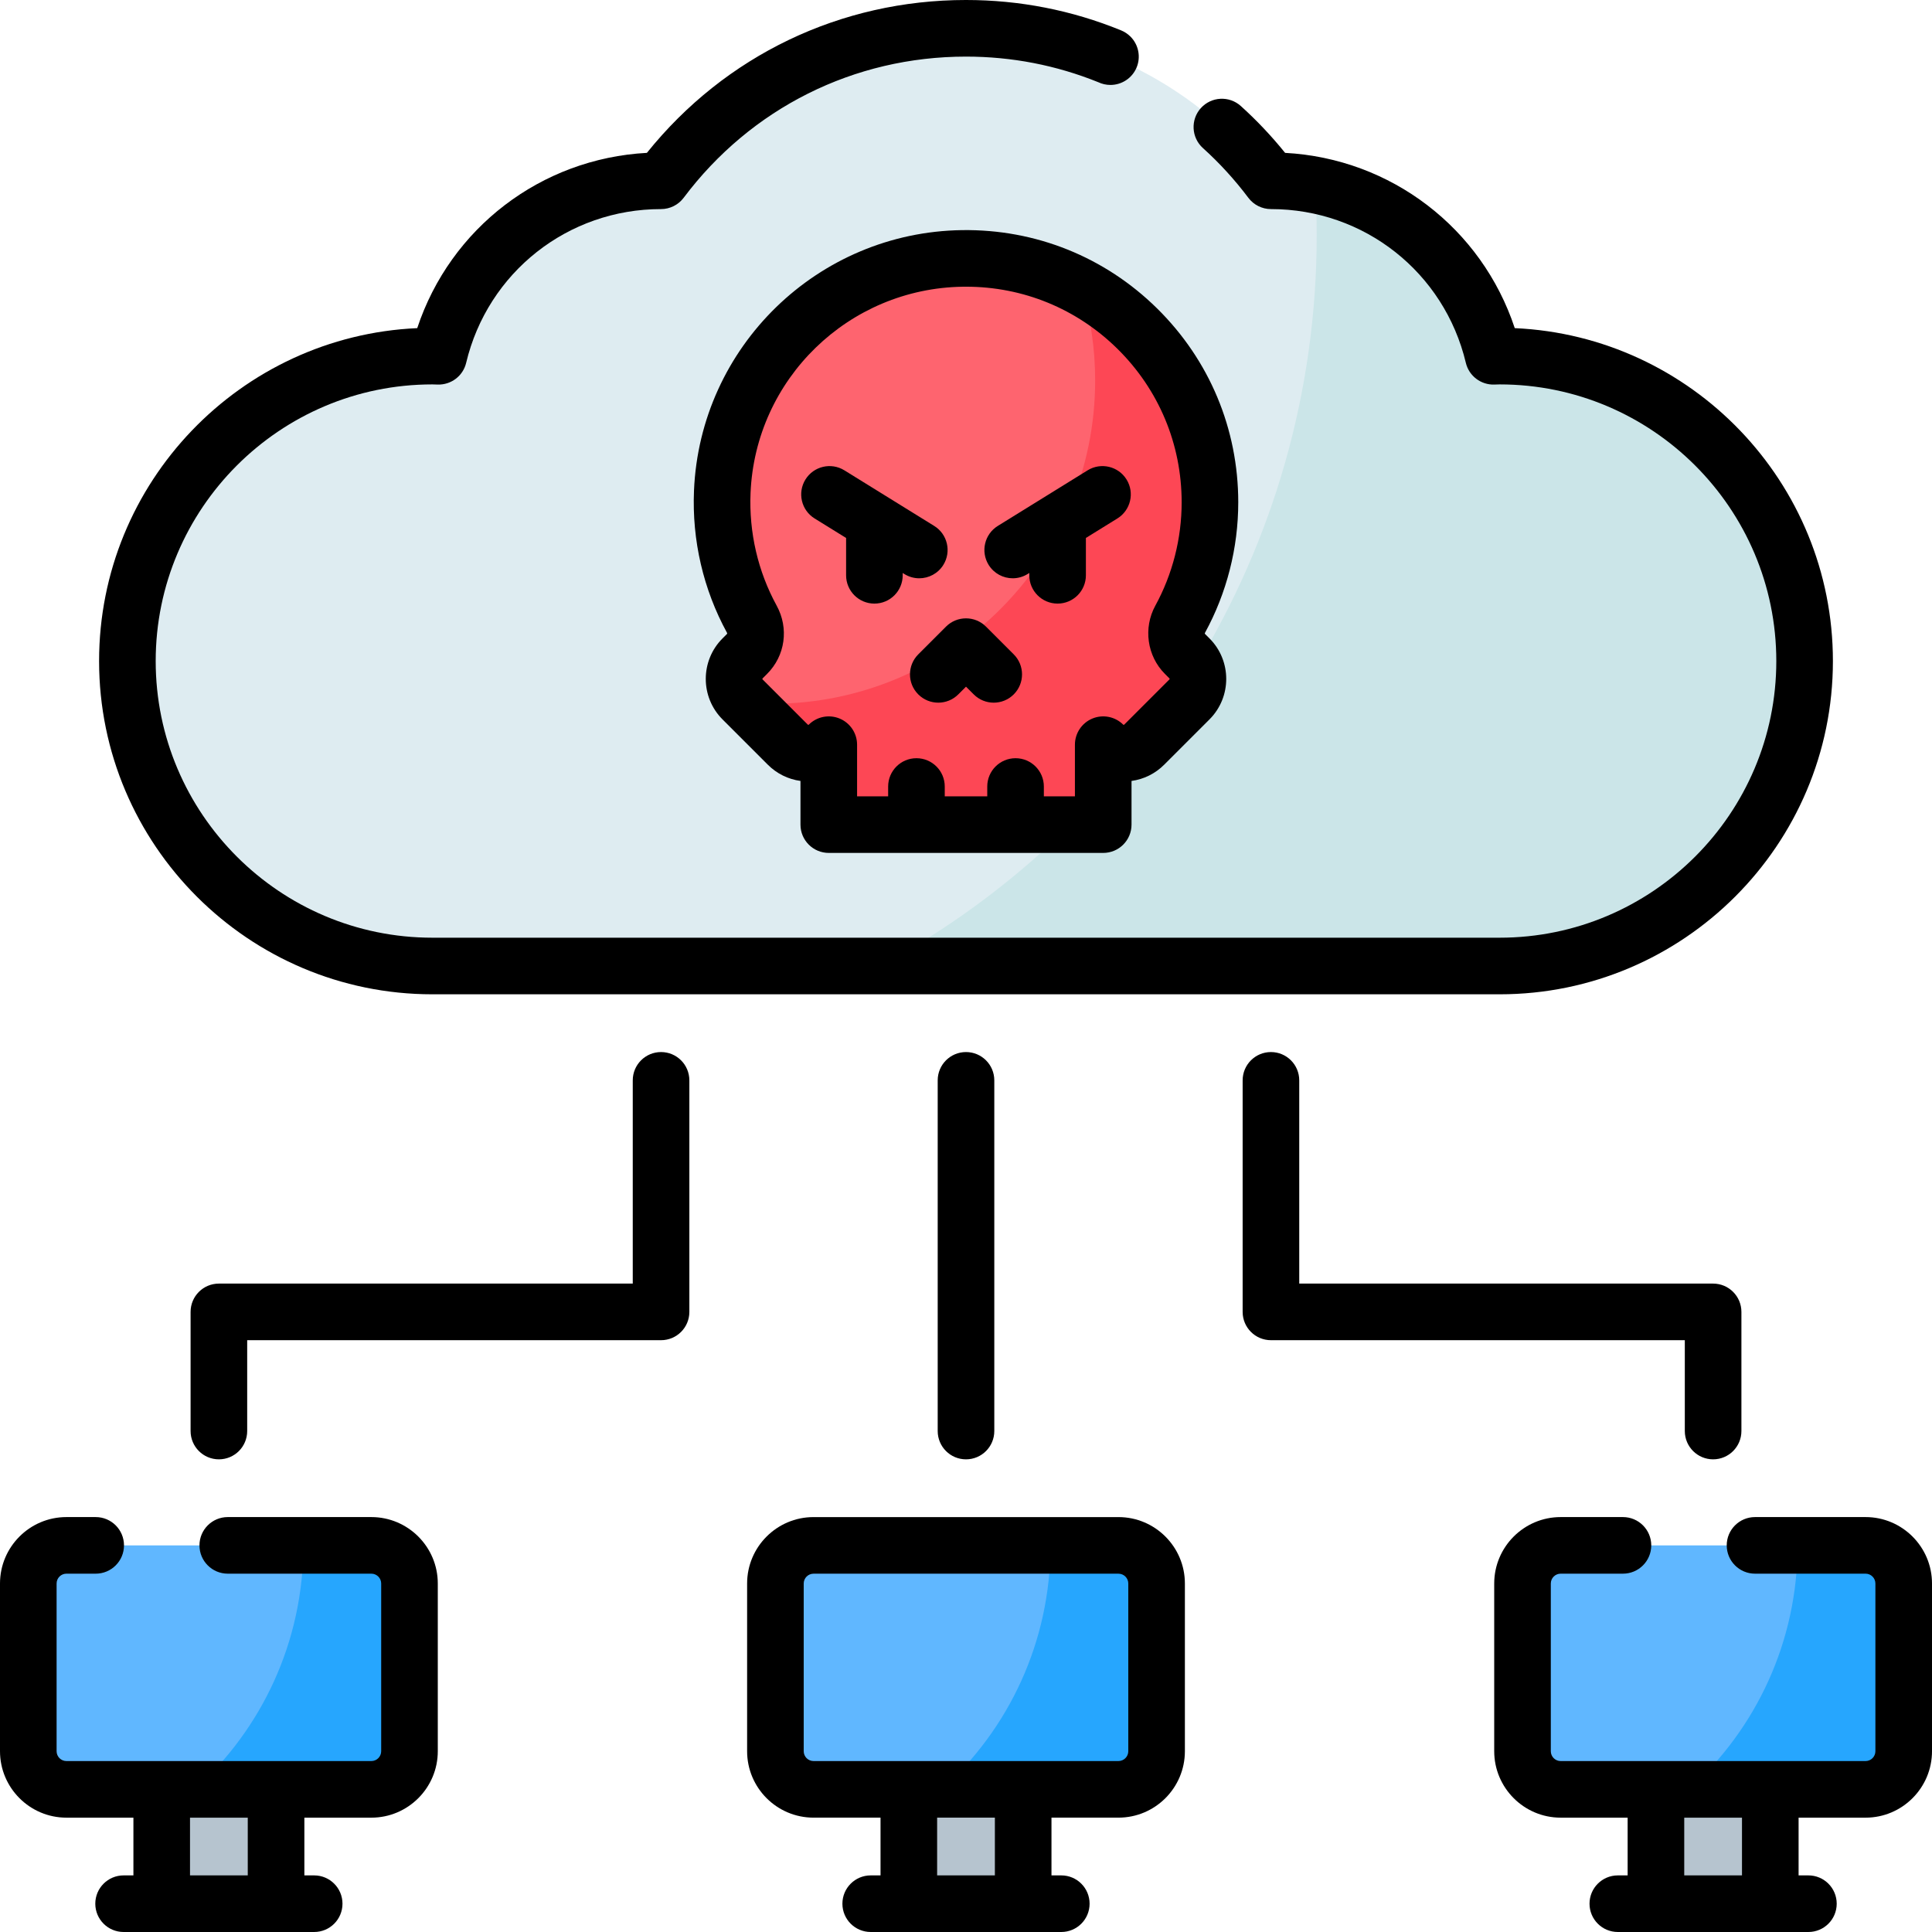 <svg id="Capa_1" enable-background="new 0 0 512 512" height="512" viewBox="0 0 512 512" width="512" xmlns="http://www.w3.org/2000/svg"><g><path d="m397.423 94.374c-.559 0-1.11.031-1.666.042-6.357-26.669-30.324-46.507-58.939-46.509-18.43-24.535-47.77-40.407-80.818-40.407s-62.388 15.872-80.818 40.407c-28.615.002-52.582 19.84-58.939 46.509-.556-.011-1.108-.042-1.666-.042-44.632 0-80.813 36.181-80.813 80.813s36.181 80.813 80.813 80.813h282.846c44.632 0 80.813-36.181 80.813-80.813s-36.181-80.813-80.813-80.813z" fill="#deecf1"/><path d="m397.423 94.374c-.559 0-1.11.031-1.666.042-5.466-22.931-23.956-40.798-47.22-45.362.258 4.367.405 8.765.405 13.197 0 83.766-46.82 156.591-115.715 193.749h164.197c44.632 0 80.813-36.181 80.813-80.813-.001-44.632-36.182-80.813-80.814-80.813z" fill="#cbe5e8"/><g><path d="m320.65 133.127c0-36.018-29.454-65.157-65.589-64.644-34.053.483-62.222 27.831-63.653 61.857-.516 12.259 2.389 23.799 7.833 33.753 1.652 3.021 1.177 6.756-1.257 9.191l-1.207 1.207c-2.997 2.997-2.997 7.855 0 10.852l12.005 12.005c2.997 2.997 7.855 2.997 10.852 0v21.185h72.732v-21.186l.001.001c2.997 2.997 7.855 2.997 10.852 0l12.005-12.005c2.997-2.997 2.997-7.855 0-10.852l-1.209-1.209c-2.429-2.429-2.915-6.157-1.266-9.169 5.036-9.201 7.901-19.758 7.901-30.986z" fill="#fe646f"/><path d="m314.015 173.282c-2.428-2.429-2.915-6.157-1.266-9.169 5.036-9.2 7.902-19.757 7.902-30.985 0-24.626-13.774-46.03-34.033-56.946 2.337 7.802 3.609 16.064 3.609 24.626 0 47.334-38.372 85.706-85.705 85.706-2.316 0-4.603-.118-6.873-.299l11.135 11.135c2.997 2.997 7.855 2.997 10.852 0v21.185h72.732v-21.186l.001.001c2.997 2.997 7.855 2.997 10.852 0l12.005-12.005c2.997-2.997 2.997-7.855 0-10.852z" fill="#fd4755"/></g><g><path d="m240.848 474.195h30.305v30.305h-30.305z" fill="#b6c4cf"/><path d="m296.406 474.195h-80.813c-5.579 0-10.102-4.523-10.102-10.102v-44.447c0-5.579 4.523-10.102 10.102-10.102h80.813c5.579 0 10.102 4.523 10.102 10.102v44.447c0 5.579-4.523 10.102-10.102 10.102z" fill="#60b7ff"/><path d="m296.406 409.545h-18.024c0 25.66-11.11 48.721-28.776 64.65h46.8c5.579 0 10.102-4.523 10.102-10.102v-44.447c0-5.579-4.522-10.101-10.102-10.101z" fill="#26a6fe"/></g><g><path d="m438.839 474.195h30.305v30.305h-30.305z" fill="#b6c4cf"/><path d="m494.398 474.195h-80.813c-5.579 0-10.102-4.523-10.102-10.102v-44.447c0-5.579 4.523-10.102 10.102-10.102h80.813c5.579 0 10.102 4.523 10.102 10.102v44.447c0 5.579-4.523 10.102-10.102 10.102z" fill="#60b7ff"/><path d="m494.398 409.545h-18.024c0 25.66-11.11 48.721-28.776 64.65h46.8c5.579 0 10.102-4.523 10.102-10.102v-44.447c0-5.579-4.523-10.101-10.102-10.101z" fill="#26a6fe"/></g><g><path d="m42.856 474.195h30.305v30.305h-30.305z" fill="#b6c4cf"/><path d="m98.415 474.195h-80.813c-5.579 0-10.102-4.523-10.102-10.102v-44.447c0-5.579 4.523-10.102 10.102-10.102h80.813c5.579 0 10.102 4.523 10.102 10.102v44.447c-.001 5.579-4.523 10.102-10.102 10.102z" fill="#60b7ff"/><path d="m98.415 409.545h-18.024c0 25.66-11.11 48.721-28.776 64.65h46.8c5.579 0 10.102-4.523 10.102-10.102v-44.447c-.001-5.579-4.523-10.101-10.102-10.101z" fill="#26a6fe"/></g><g><path d="m114.58 263.5h282.84c48.7 0 88.32-39.615 88.32-88.31 0-47.356-37.464-86.127-84.311-88.23-8.784-26.517-32.797-44.938-60.866-46.449-3.594-4.459-7.529-8.623-11.732-12.412-3.078-2.772-7.818-2.527-10.593.55-2.772 3.077-2.526 7.819.55 10.593 4.386 3.953 8.436 8.386 12.038 13.176 1.416 1.885 3.637 2.993 5.994 2.993 24.687 0 45.923 16.757 51.644 40.749.829 3.477 4.008 5.874 7.562 5.756l.465-.018c.308-.013.616-.027.929-.027 40.429 0 73.32 32.892 73.32 73.32 0 40.423-32.892 73.31-73.32 73.31h-282.84c-40.429 0-73.32-32.887-73.32-73.31 0-40.429 32.892-73.32 73.32-73.32.312 0 .621.015.929.027l.465.018c3.587.102 6.733-2.281 7.562-5.756 5.721-23.992 26.957-40.749 51.644-40.749 2.359 0 4.58-1.109 5.997-2.996 17.857-23.778 45.13-37.415 74.823-37.415 12.125 0 23.927 2.286 35.086 6.798.969.456 2.052.712 3.194.712 3.033 0 5.775-1.828 6.937-4.631s.512-6.037-1.633-8.183c-.705-.704-1.543-1.261-2.465-1.639-13.074-5.346-26.909-8.057-41.119-8.057-33.232 0-63.848 14.717-84.568 40.511-28.067 1.513-52.077 19.935-60.861 46.449-46.847 2.104-84.311 40.874-84.311 88.23 0 48.695 39.62 88.31 88.32 88.31z"/><path d="m288.226 124.644-23.797 14.73c-3.522 2.18-4.61 6.803-2.43 10.324 1.419 2.293 3.872 3.554 6.384 3.554 1.347 0 2.711-.363 3.94-1.124l.451-.279v.611c0 4.143 3.357 7.5 7.5 7.5s7.5-3.357 7.5-7.5v-9.896l8.346-5.166c3.522-2.18 4.61-6.803 2.43-10.324-2.18-3.522-6.802-4.61-10.324-2.43z"/><path d="m243.617 153.252c2.511 0 4.965-1.261 6.384-3.554 2.181-3.521 1.093-8.145-2.43-10.324l-23.797-14.73c-3.52-2.181-8.143-1.094-10.324 2.43-2.181 3.521-1.093 8.145 2.43 10.324l8.346 5.166v9.896c0 4.143 3.357 7.5 7.5 7.5s7.5-3.357 7.5-7.5v-.611l.451.279c1.229.762 2.593 1.124 3.94 1.124z"/><path d="m261.303 166.065c-2.928-2.928-7.678-2.928-10.605 0l-7.348 7.347c-2.93 2.929-2.93 7.678-.001 10.606 2.93 2.929 7.679 2.93 10.606.001l2.045-2.045 2.045 2.045c1.464 1.464 3.384 2.196 5.303 2.196s3.839-.732 5.304-2.197c2.929-2.929 2.929-7.678-.001-10.606z"/><path d="m328.15 133.127c0-19.466-7.635-37.713-21.497-51.38-13.86-13.665-32.212-21.033-51.699-20.763-38.23.542-69.435 30.869-71.039 69.04-.554 13.169 2.471 26.194 8.746 37.669.062.112.07.236.019.287l-1.207 1.208c-5.914 5.916-5.914 15.542.001 21.459l12.005 12.005c2.371 2.371 5.389 3.86 8.655 4.305v11.576c0 4.143 3.357 7.5 7.5 7.5h72.732c4.142 0 7.5-3.357 7.5-7.5l.001-11.576c3.267-.444 6.284-1.934 8.654-4.305l12.007-12.006c5.914-5.916 5.914-15.542-.003-21.461l-1.207-1.207c-.051-.051-.047-.162.01-.266 5.772-10.545 8.822-22.504 8.822-34.585zm-19.436 45.461 1.207 1.206c.067.068.067.179.001.246l-12.007 12.006c-.059.06-.187.058-.245-.001-2.145-2.145-5.371-2.787-8.173-1.627-2.804 1.161-4.631 3.896-4.631 6.93v13.686h-8.234v-2.602c0-4.143-3.357-7.5-7.5-7.5s-7.5 3.357-7.5 7.5v2.602h-11.264v-2.602c0-4.143-3.357-7.5-7.5-7.5s-7.5 3.357-7.5 7.5v2.602h-8.234v-13.685c0-3.033-1.827-5.769-4.631-6.93-2.803-1.159-6.028-.518-8.173 1.627-.059.06-.187.058-.245-.001l-12.005-12.004c-.067-.068-.067-.179 0-.246l1.207-1.207c4.807-4.807 5.824-12.078 2.534-18.093-4.966-9.08-7.358-19.398-6.92-29.84 1.271-30.228 25.986-54.243 56.266-54.673.279-.004.558-.006.837-.006 15.119 0 29.338 5.824 40.118 16.452 10.98 10.826 17.028 25.279 17.028 40.698 0 9.571-2.414 19.04-6.979 27.384-3.236 5.911-2.192 13.344 2.543 18.078z"/><path d="m248.5 286.305v92.936c0 4.143 3.357 7.5 7.5 7.5s7.5-3.357 7.5-7.5v-92.936c0-4.143-3.357-7.5-7.5-7.5s-7.5 3.357-7.5 7.5z"/><path d="m446.492 379.24c0 4.143 3.357 7.5 7.5 7.5s7.5-3.357 7.5-7.5v-31.574c0-4.143-3.357-7.5-7.5-7.5h-109.679v-53.861c0-4.143-3.357-7.5-7.5-7.5s-7.5 3.357-7.5 7.5v61.361c0 4.143 3.357 7.5 7.5 7.5h109.679z"/><path d="m296.406 402.045h-80.812c-9.705 0-17.602 7.896-17.602 17.602v44.447c0 9.705 7.896 17.602 17.602 17.602h17.754v15.304h-2.602c-4.143 0-7.5 3.357-7.5 7.5s3.357 7.5 7.5 7.5h50.508c4.143 0 7.5-3.357 7.5-7.5s-3.357-7.5-7.5-7.5h-2.602v-15.305h17.754c9.705 0 17.602-7.896 17.602-17.602v-44.447c0-9.705-7.897-17.601-17.602-17.601zm-32.754 94.955h-15.305v-15.305h15.305zm35.356-32.906c0 1.435-1.167 2.602-2.602 2.602h-80.812c-1.435 0-2.602-1.167-2.602-2.602v-44.447c0-1.435 1.167-2.602 2.602-2.602h80.812c1.435 0 2.602 1.167 2.602 2.602z"/><path d="m494.4 402.04h-29.3c-4.143 0-7.5 3.357-7.5 7.5s3.357 7.5 7.5 7.5h29.3c1.434 0 2.6 1.171 2.6 2.61v44.439c0 1.439-1.166 2.61-2.6 2.61h-80.81c-1.438 0-2.609-1.171-2.609-2.61v-44.439c0-1.439 1.171-2.61 2.609-2.61h16.51c4.143 0 7.5-3.357 7.5-7.5s-3.357-7.5-7.5-7.5h-16.51c-9.71 0-17.609 7.9-17.609 17.61v44.439c0 9.71 7.899 17.61 17.609 17.61h17.75v15.301h-2.602c-4.143 0-7.5 3.357-7.5 7.5s3.357 7.5 7.5 7.5h50.508c4.143 0 7.5-3.357 7.5-7.5s-3.357-7.5-7.5-7.5h-2.602v-15.3h17.756c9.704 0 17.6-7.9 17.6-17.61v-44.44c0-9.71-7.896-17.61-17.6-17.61zm-32.755 94.96h-15.305v-15.3h15.305z"/><path d="m175.187 278.805c-4.143 0-7.5 3.357-7.5 7.5v53.861h-109.679c-4.143 0-7.5 3.357-7.5 7.5v31.574c0 4.143 3.357 7.5 7.5 7.5s7.5-3.357 7.5-7.5v-24.074h109.679c4.143 0 7.5-3.357 7.5-7.5v-61.361c0-4.143-3.358-7.5-7.5-7.5z"/><path d="m98.41 402.04h-38.05c-4.143 0-7.5 3.357-7.5 7.5s3.357 7.5 7.5 7.5h38.05c1.438 0 2.609 1.171 2.609 2.61v44.439c0 1.439-1.171 2.61-2.609 2.61h-80.81c-1.434 0-2.6-1.171-2.6-2.61v-44.439c0-1.439 1.166-2.61 2.6-2.61h7.761c4.143 0 7.5-3.357 7.5-7.5s-3.357-7.5-7.5-7.5h-7.761c-9.704 0-17.6 7.9-17.6 17.61v44.439c0 9.71 7.896 17.61 17.6 17.61h17.756v15.301h-2.602c-4.143 0-7.5 3.357-7.5 7.5s3.357 7.5 7.5 7.5h50.508c4.143 0 7.5-3.357 7.5-7.5s-3.357-7.5-7.5-7.5h-2.602v-15.3h17.75c9.71 0 17.609-7.9 17.609-17.61v-44.44c.001-9.71-7.899-17.61-17.609-17.61zm-32.75 94.96h-15.305v-15.3h15.305z"/></g></g></svg>